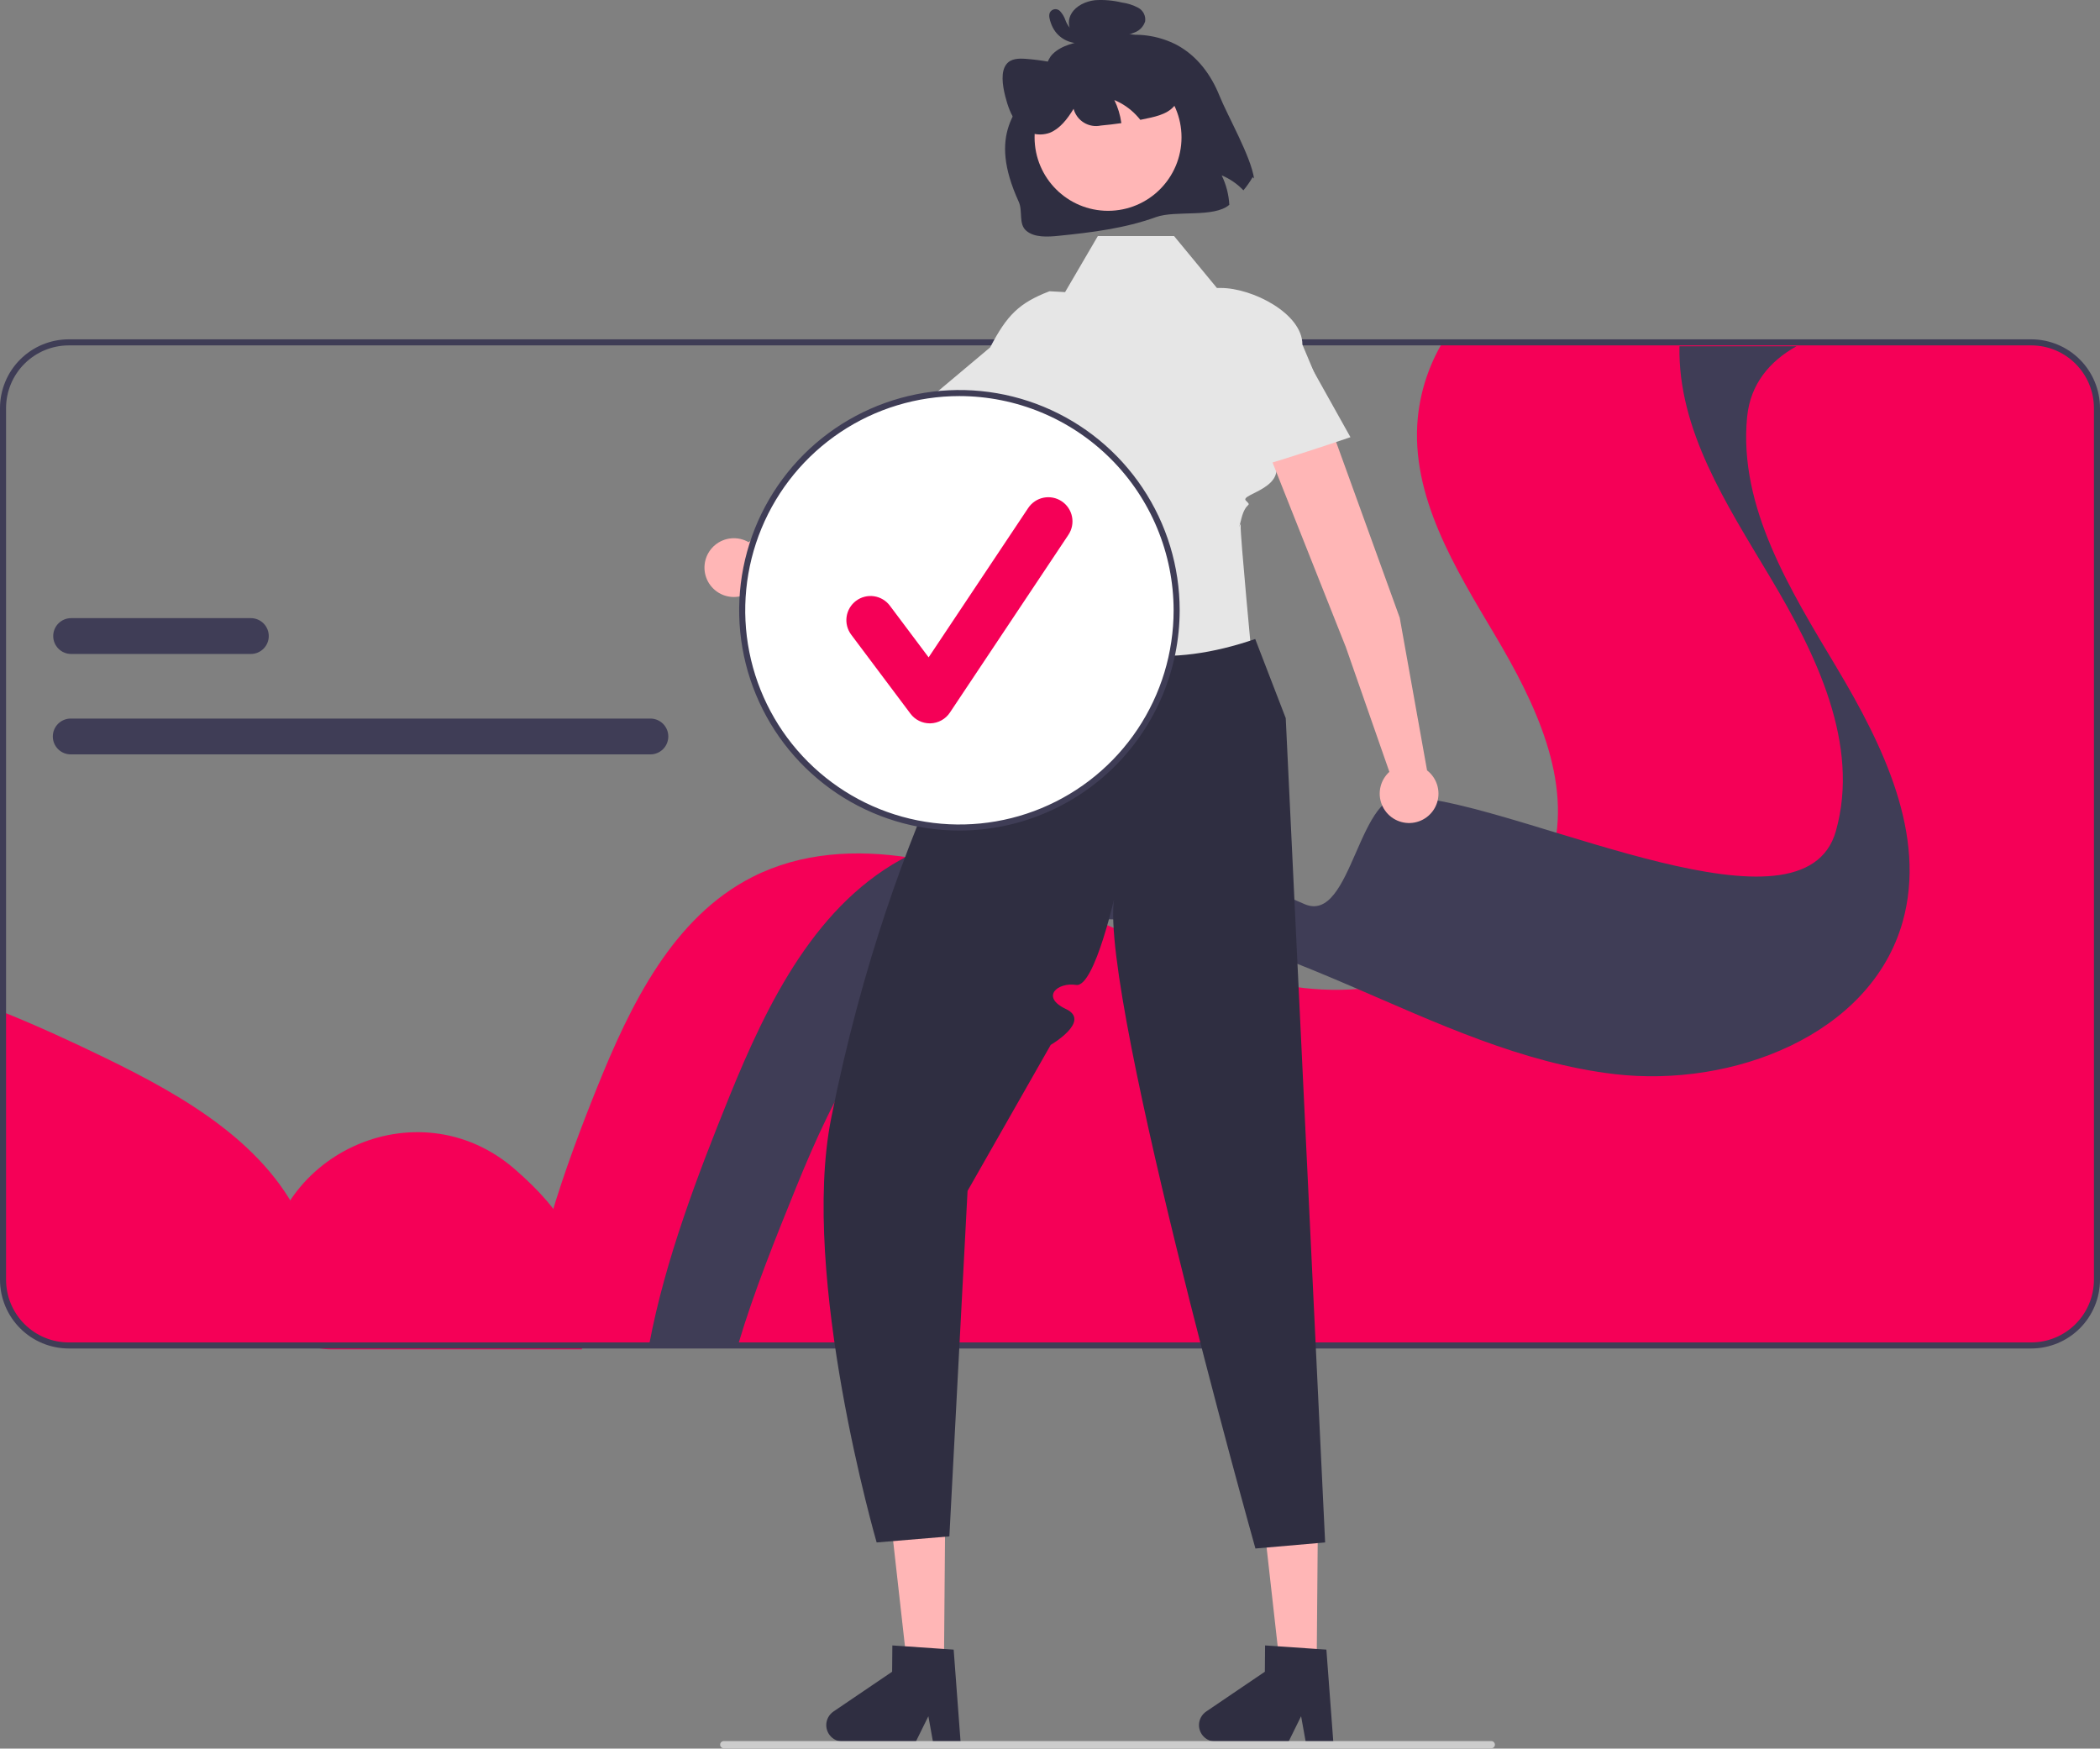 <svg width="693" height="577" viewBox="0 0 693 577" fill="none" xmlns="http://www.w3.org/2000/svg">
<rect x="0" y="0" width="693" height="577" fill="#808080" stroke="none"/>
<g clip-path="url(#clip0_57_335)">
<path d="M172.93 443.972H670.31C673.158 443.972 675.979 443.411 678.611 442.321C681.242 441.231 683.633 439.634 685.647 437.62C687.662 435.605 689.259 433.214 690.349 430.583C691.439 427.951 692 425.13 692 422.282V134.662C692.004 132.74 691.748 130.826 691.24 128.972C689.992 124.377 687.266 120.321 683.484 117.429C679.701 114.537 675.071 112.971 670.31 112.972H476.04C471.508 120.606 468.715 129.145 467.86 137.982C465.45 163.672 480.18 187.422 493.36 209.612C506.54 231.802 519.11 257.602 512.13 282.452C507.41 299.212 494.62 311.342 478.75 318.612C463.501 325.36 446.727 327.915 430.16 326.012C420.21 324.755 410.409 322.518 400.9 319.332C388.43 315.282 376.25 310.032 364.09 304.722C364.08 304.722 364.08 304.722 364.07 304.712C363.86 304.622 363.64 304.522 363.43 304.432C354.02 300.322 344.62 296.202 335.08 292.572C323.902 288.201 312.299 285.003 300.46 283.032C282.47 280.212 264.33 281.232 248.28 289.392C222.12 302.682 208.1 331.402 197.13 358.622C186.05 386.142 176.12 414.582 172.93 443.972Z" fill="#F50057"/>
<path d="M1 333.942V422.282C1 425.13 1.561 427.951 2.651 430.583C3.741 433.214 5.338 435.605 7.353 437.62C9.367 439.634 11.758 441.231 14.389 442.321C17.021 443.411 19.842 443.972 22.69 443.972H105.37C106.8 430.642 105.6 417.362 100.35 404.972C88.91 377.952 61.23 361.972 34.84 349.142C23.75 343.752 12.47 338.552 1 333.942Z" fill="#F50057"/>
<path d="M87.647 423.572V423.572C87.647 429.325 89.932 434.842 94 438.909C98.067 442.977 103.584 445.262 109.337 445.262H192.017C193.447 431.932 192.247 418.652 186.997 406.262C184.307 399.91 178.025 392.873 169.838 385.764C137.72 357.876 87.647 381.036 87.647 423.572Z" fill="#F50057"/>
<path d="M0 422.282V134.662C0.007 128.646 2.4 122.879 6.653 118.625C10.907 114.372 16.674 111.979 22.69 111.972H670.31C676.326 111.979 682.093 114.372 686.347 118.625C690.6 122.879 692.993 128.646 693 134.662V422.282C692.993 428.297 690.601 434.065 686.347 438.319C682.093 442.572 676.326 444.965 670.31 444.972H22.69C16.674 444.965 10.907 442.572 6.653 438.319C2.399 434.065 0.007 428.297 0 422.282V422.282ZM22.69 113.972C17.204 113.978 11.945 116.16 8.067 120.039C4.188 123.918 2.006 129.177 2 134.662V422.282C2.006 427.767 4.188 433.026 8.067 436.905C11.945 440.784 17.204 442.966 22.69 442.972H670.31C675.796 442.966 681.055 440.784 684.933 436.905C688.812 433.026 690.994 427.767 691 422.282V134.662C690.994 129.177 688.812 123.918 684.933 120.039C681.054 116.16 675.795 113.978 670.31 113.972H22.69Z" fill="#3F3D56"/>
<path d="M214.31 443.262H243.72C248.75 426.326 256.01 408.373 262.64 392.013C275.36 360.645 291.61 327.548 321.94 312.231C334.89 305.691 349.01 303.137 363.43 303.276C383.35 303.465 403.83 308.812 422.58 315.899C430.25 318.791 437.85 321.972 445.42 325.222C473.94 337.477 502.15 350.825 532.82 354.433C571.63 358.995 617.26 341.631 627.86 304.23C635.95 275.595 621.38 245.867 606.1 220.294C590.82 194.72 573.74 167.357 576.53 137.748C576.54 137.649 576.55 137.54 576.57 137.44C577.62 126.805 583.97 119.162 592.84 114.262H554.22C553.71 141.883 569.69 166.264 584.07 190.337C599.35 215.9 613.92 245.639 605.83 274.273C595.23 311.665 507.457 267.834 468.647 263.262C457.687 261.98 475.097 266.542 464.647 263.262C448.257 258.124 446.44 305.254 430.49 298.336C420.56 294.023 410.62 289.739 400.55 285.932C396.38 284.352 392.12 282.871 387.81 281.499C387.8 281.499 387.8 281.499 387.79 281.489C358.85 272.325 327.2 268.757 300.46 282.006C300.28 282.096 300.09 282.185 299.91 282.274C269.58 297.581 253.33 330.678 240.61 362.047C230.1 387.978 219.49 415.909 214.31 443.262Z" fill="#3F3D56"/>
<path d="M214.63 237.11H23.338C21.771 237.11 20.267 237.733 19.159 238.841C18.051 239.95 17.428 241.453 17.428 243.02C17.428 244.588 18.051 246.091 19.159 247.199C20.267 248.308 21.771 248.93 23.338 248.93H214.63C216.197 248.93 217.7 248.308 218.809 247.199C219.917 246.091 220.54 244.588 220.54 243.02C220.54 241.453 219.917 239.95 218.809 238.841C217.7 237.733 216.197 237.11 214.63 237.11V237.11Z" fill="#3F3D56"/>
<path d="M82.781 203.972H23.471C21.904 203.972 20.4 204.595 19.292 205.703C18.184 206.811 17.561 208.315 17.561 209.882C17.561 211.449 18.184 212.953 19.292 214.061C20.4 215.169 21.904 215.792 23.471 215.792H82.781C84.349 215.792 85.852 215.169 86.96 214.061C88.069 212.953 88.692 211.449 88.692 209.882C88.692 208.315 88.069 206.811 86.96 205.703C85.852 204.595 84.349 203.972 82.781 203.972H82.781Z" fill="#3F3D56"/>
<path d="M311.498 549.925L299.374 549.823L294.008 501.972L311.9 502.123L311.498 549.925Z" fill="#FFB6B6"/>
<path d="M272.665 569.203C272.655 570.64 273.214 572.023 274.222 573.048C275.229 574.073 276.602 574.657 278.039 574.671L302.143 574.872L306.362 566.319L307.912 574.915L317.007 574.998L314.71 544.336L311.546 544.126L298.64 543.236L294.476 542.957L294.403 551.632L275.041 564.765C274.315 565.258 273.72 565.919 273.306 566.692C272.893 567.465 272.673 568.326 272.665 569.203V569.203Z" fill="#2F2E41"/>
<path d="M434.498 549.925L422.374 549.823L417.008 501.972L434.9 502.123L434.498 549.925Z" fill="#FFB6B6"/>
<path d="M395.665 569.203C395.655 570.64 396.214 572.023 397.222 573.048C398.229 574.073 399.602 574.657 401.039 574.671L425.143 574.872L429.362 566.319L430.912 574.915L440.007 574.998L437.71 544.336L434.546 544.126L421.64 543.236L417.476 542.957L417.403 551.632L398.041 564.765C397.315 565.258 396.72 565.919 396.306 566.692C395.893 567.465 395.673 568.326 395.665 569.203Z" fill="#2F2E41"/>
<path d="M296.542 166.721L351.105 124.729C353.411 122.944 354.923 120.322 355.314 117.432C355.705 114.541 354.943 111.613 353.194 109.278C352.289 108.071 351.148 107.06 349.84 106.308C348.531 105.556 347.084 105.078 345.585 104.904C344.086 104.73 342.567 104.862 341.121 105.294C339.675 105.726 338.333 106.448 337.175 107.415L281.835 152.771L247.046 178.914C245.325 177.913 243.337 177.466 241.353 177.635C239.368 177.803 237.484 178.578 235.956 179.854C234.427 181.131 233.329 182.847 232.81 184.769C232.291 186.692 232.376 188.727 233.054 190.6C233.732 192.472 234.97 194.09 236.6 195.235C238.229 196.379 240.172 196.994 242.163 196.995C244.155 196.997 246.098 196.386 247.73 195.245C249.362 194.103 250.603 192.487 251.284 190.616L296.542 166.721Z" fill="#FFB6B6"/>
<path d="M341.013 176.374L338.608 230.088L420.294 239.972C413.866 218.389 403.326 188.41 408.156 173.389L341.013 176.374Z" fill="#A0616A"/>
<path d="M387.446 77.9H362.284L351.478 96.391L346.329 96.107C336.294 99.972 332.294 103.972 326.756 114.629L307.294 130.972L322.294 148.972C332.655 147.275 336.39 139.232 333.1 124.462C333.1 124.462 321.754 144.235 338.098 153.963C338.098 153.963 335.183 172.291 338.098 172.094C341.013 171.897 347.727 168.167 341.013 171.897C334.299 175.628 335.449 175.788 335.668 176.997C339.294 196.972 342.294 211.972 342.294 211.972L413.294 218.972C413.294 218.972 409.203 176.034 409.425 173.593C409.648 171.151 408.156 177.12 409.648 171.151C411.14 165.183 413.378 167.421 411.14 165.183C408.902 162.945 426.525 161.018 419.647 150.262L442.647 144.262L429.791 113.707C429.791 103.39 413.221 95.027 402.904 95.027H401.582L387.446 77.9Z" fill="#E6E6E6"/>
<path d="M414.223 210.859C386.446 220.413 361.439 218.315 340.294 199.972C340.294 199.972 334.344 221.972 328.319 218.972C322.294 215.972 325.272 224.367 323.617 227.444C321.86 230.712 323.9 236.224 318.097 238.098C312.294 239.972 314.474 245.48 312.595 249.533C299.449 277.897 284.437 318.047 274.294 368.972C263.872 421.301 289.294 508.972 289.294 508.972L313.294 506.972L319.294 392.972L346.737 344.786C346.737 344.786 360.219 336.936 351.756 332.954C343.294 328.972 348.963 324.037 355.129 325.005C361.294 325.972 368.294 293.972 368.294 293.972C359.504 316.064 414.294 510.972 414.294 510.972L437.294 508.972L424.294 236.972L414.223 210.859Z" fill="#2F2E41"/>
<path d="M402.379 31.478C405.107 38.272 412.802 51.631 413.844 58.919L413.375 58.457C412.48 59.986 411.463 61.44 410.334 62.805C408.311 60.68 405.867 58.999 403.158 57.871C404.637 60.906 405.494 64.206 405.677 67.578C400.668 71.94 387.874 69.308 381.482 71.633C371.195 75.365 360.274 76.694 349.491 77.797C345.663 78.191 341.379 78.43 338.697 76.168C336.015 73.907 337.612 69.719 336.169 66.551C325.89 43.986 335.376 35.845 343.436 25.613C345.209 23.362 345.202 20.002 347.36 17.853C350.354 14.876 354.944 13.96 359.176 13.226C358.077 13.284 356.981 13.058 355.994 12.57C355.008 12.081 354.163 11.347 353.543 10.438C352.998 9.522 352.717 8.474 352.731 7.408C352.744 6.343 353.052 5.302 353.619 4.4C355.133 1.891 358.278 0.432 361.312 0.067C364.301 -0.136 367.304 0.122 370.215 0.832C372.1 1.08 373.926 1.664 375.606 2.556C376.398 2.978 377.043 3.633 377.453 4.432C377.864 5.231 378.021 6.137 377.903 7.027C377.65 7.849 377.215 8.604 376.63 9.235C376.044 9.866 375.324 10.356 374.523 10.67C373.302 11.186 372.017 11.538 370.702 11.716C376.739 10.932 382.871 12.006 388.283 14.793C395.066 18.411 399.642 24.689 402.379 31.478Z" fill="#2F2E41"/>
<path d="M365.655 69.564C379.045 69.564 389.899 58.71 389.899 45.32C389.899 31.93 379.045 21.076 365.655 21.076C352.265 21.076 341.411 31.93 341.411 45.32C341.411 58.71 352.265 69.564 365.655 69.564Z" fill="#FFB6B6"/>
<path d="M388.984 32.321C387.578 36.569 383.561 37.938 379.848 38.792C378.677 39.065 377.499 39.319 376.311 39.545C375.872 38.997 375.405 38.459 374.918 37.952C372.895 35.826 370.451 34.146 367.742 33.017C368.913 35.414 369.692 37.985 370.047 40.629C367.803 40.955 365.546 41.221 363.276 41.427C361.356 41.836 359.353 41.492 357.679 40.465C356.006 39.438 354.791 37.808 354.286 35.911C352.22 39.289 349.777 42.471 346.436 43.813C344.526 44.5 342.446 44.556 340.501 43.974C338.556 43.392 336.849 42.203 335.63 40.58C333.629 38.139 332.515 34.86 331.713 31.696C330.765 27.933 330.238 23.6 332.1 21.213C333.591 19.281 336.163 19.246 338.537 19.418C343.776 19.819 348.959 20.759 354.005 22.222L354.432 23.182C353.565 17.973 355.446 12.96 358.927 11.177C361.274 9.985 364.099 10.185 366.843 10.427C370.368 10.584 373.851 11.258 377.18 12.426C381 13.895 384.272 16.509 386.55 19.909C388.986 23.608 390.196 28.652 388.984 32.321Z" fill="#2F2E41"/>
<path d="M354.422 9.661C354.661 9.59 354.041 9.681 354.256 9.687C354.149 9.681 354.043 9.666 353.939 9.642C353.921 9.639 353.679 9.562 353.84 9.618C353.48 9.511 353.159 9.301 352.915 9.015C352.346 8.311 351.899 7.515 351.593 6.663C351.208 5.536 350.589 4.503 349.776 3.633C349.546 3.401 349.264 3.227 348.953 3.125C348.643 3.023 348.312 2.995 347.989 3.044C347.666 3.094 347.359 3.219 347.093 3.409C346.828 3.599 346.61 3.849 346.459 4.139C345.987 5.184 346.418 6.47 346.755 7.496C347.103 8.562 347.62 9.565 348.287 10.466C349.404 11.94 350.926 13.056 352.667 13.68C354.683 14.412 356.88 14.475 358.934 13.859C359.205 13.746 359.438 13.557 359.604 13.315C359.77 13.072 359.861 12.787 359.868 12.493C359.874 12.2 359.795 11.91 359.64 11.661C359.485 11.411 359.261 11.212 358.994 11.088L355.569 9.686C355.389 9.607 355.195 9.564 354.998 9.559C354.801 9.555 354.605 9.59 354.421 9.661C354.238 9.732 354.07 9.839 353.928 9.975C353.786 10.112 353.671 10.275 353.592 10.455C353.513 10.635 353.47 10.829 353.465 11.026C353.461 11.223 353.496 11.419 353.567 11.603C353.638 11.786 353.745 11.954 353.882 12.096C354.018 12.239 354.181 12.353 354.361 12.432L357.786 13.834L357.847 11.063C357.419 11.186 356.98 11.261 356.536 11.287C356.062 11.335 355.584 11.315 355.115 11.227C354.667 11.168 354.226 11.061 353.801 10.907C353.529 10.807 353.262 10.694 353.001 10.568C352.906 10.522 352.813 10.474 352.72 10.425C352.726 10.428 352.328 10.196 352.503 10.305C352.06 10.022 351.644 9.698 351.261 9.338C351.126 9.21 351.001 9.072 350.889 8.924C350.694 8.684 350.513 8.433 350.347 8.172C350.009 7.62 349.742 7.027 349.551 6.409C349.464 6.149 349.391 5.885 349.331 5.617C349.314 5.47 349.288 5.325 349.251 5.182C349.124 4.84 349.276 5.381 349.129 5.529L348.498 5.994C348.379 6.029 348.254 6.038 348.132 6.018C348.01 5.998 347.894 5.952 347.792 5.881C347.718 5.776 347.734 5.793 347.841 5.933C347.966 6.098 348.081 6.271 348.184 6.451C348.41 6.873 348.615 7.307 348.797 7.75C349.174 8.693 349.651 9.593 350.219 10.434C350.775 11.286 351.586 11.939 352.536 12.303C353.486 12.666 354.526 12.72 355.509 12.457C355.878 12.31 356.174 12.024 356.334 11.661C356.493 11.298 356.504 10.886 356.363 10.515C356.213 10.15 355.926 9.857 355.564 9.697C355.202 9.538 354.793 9.525 354.422 9.661V9.661Z" fill="#2F2E41"/>
<path d="M316.609 273.067C356.2 273.067 388.294 240.972 388.294 201.382C388.294 161.791 356.2 129.697 316.609 129.697C277.019 129.697 244.924 161.791 244.924 201.382C244.924 240.972 277.019 273.067 316.609 273.067Z" fill="white"/>
<path d="M316.609 274.067C302.233 274.067 288.18 269.804 276.227 261.817C264.274 253.83 254.958 242.479 249.457 229.197C243.955 215.916 242.516 201.301 245.32 187.202C248.125 173.102 255.047 160.151 265.213 149.986C275.378 139.821 288.329 132.898 302.428 130.093C316.528 127.289 331.142 128.728 344.424 134.229C357.705 139.731 369.057 149.047 377.044 161C385.031 172.953 389.294 187.006 389.294 201.381C389.272 220.652 381.607 239.127 367.981 252.754C354.355 266.38 335.88 274.045 316.609 274.067V274.067ZM316.609 130.697C302.629 130.697 288.962 134.842 277.338 142.609C265.714 150.376 256.654 161.416 251.304 174.332C245.954 187.248 244.555 201.46 247.282 215.172C250.01 228.883 256.742 241.478 266.627 251.364C276.513 261.249 289.108 267.981 302.819 270.709C316.531 273.436 330.743 272.036 343.659 266.686C356.575 261.336 367.615 252.276 375.382 240.652C383.149 229.028 387.294 215.361 387.294 201.381C387.273 182.641 379.819 164.674 366.567 151.423C353.316 138.172 335.349 130.718 316.609 130.697V130.697Z" fill="#3F3D56"/>
<path d="M306.83 238.69C305.592 238.69 304.371 238.402 303.264 237.848C302.157 237.294 301.194 236.49 300.451 235.5L280.894 209.424C280.266 208.586 279.809 207.633 279.549 206.618C279.289 205.604 279.232 204.548 279.38 203.512C279.528 202.475 279.879 201.478 280.412 200.577C280.946 199.676 281.652 198.889 282.49 198.261C283.327 197.632 284.281 197.175 285.295 196.915C286.309 196.655 287.365 196.598 288.401 196.746C289.438 196.894 290.435 197.245 291.336 197.779C292.237 198.312 293.025 199.018 293.653 199.856L306.447 216.914L339.309 167.622C339.89 166.751 340.637 166.003 341.507 165.42C342.377 164.837 343.353 164.432 344.38 164.226C345.407 164.021 346.464 164.02 347.491 164.223C348.519 164.426 349.496 164.83 350.367 165.411C351.238 165.992 351.987 166.738 352.57 167.608C353.152 168.479 353.558 169.455 353.763 170.482C353.969 171.509 353.97 172.566 353.766 173.593C353.563 174.62 353.16 175.597 352.579 176.469L313.465 235.139C312.758 236.2 311.806 237.076 310.69 237.694C309.574 238.311 308.326 238.652 307.052 238.688C306.978 238.689 306.904 238.69 306.83 238.69Z" fill="#F50057"/>
<path d="M237.648 575.708C237.647 575.865 237.678 576.02 237.738 576.164C237.797 576.309 237.885 576.44 237.995 576.551C238.106 576.662 238.237 576.749 238.382 576.809C238.527 576.868 238.682 576.899 238.838 576.898H492.128C492.444 576.898 492.746 576.773 492.969 576.55C493.193 576.327 493.318 576.024 493.318 575.708C493.318 575.393 493.193 575.09 492.969 574.867C492.746 574.644 492.444 574.518 492.128 574.518H238.838C238.682 574.518 238.527 574.548 238.382 574.608C238.237 574.668 238.106 574.755 237.995 574.866C237.885 574.977 237.797 575.108 237.738 575.252C237.678 575.397 237.647 575.552 237.648 575.708Z" fill="#CCCCCC"/>
<path d="M461.911 203.833L438.478 139.094C437.477 136.354 435.439 134.117 432.804 132.867C430.168 131.616 427.147 131.452 424.392 132.41V132.41C422.966 132.905 421.657 133.686 420.543 134.704C419.429 135.721 418.534 136.956 417.912 138.331C417.291 139.706 416.956 141.193 416.928 142.702C416.901 144.211 417.18 145.709 417.75 147.106L444.154 213.609L458.494 254.694C457.017 256.031 455.988 257.789 455.545 259.73C455.103 261.672 455.269 263.703 456.021 265.547C456.773 267.391 458.074 268.958 459.748 270.037C461.422 271.115 463.387 271.653 465.377 271.575C467.367 271.498 469.285 270.81 470.87 269.605C472.455 268.4 473.631 266.736 474.237 264.839C474.844 262.942 474.852 260.905 474.26 259.003C473.669 257.102 472.506 255.429 470.93 254.211L461.911 203.833Z" fill="#FFB6B6"/>
<path d="M426.647 110.262L445.647 144.262C445.647 144.262 401.86 159.254 401.753 156.758C401.647 154.262 403.929 119.624 403.929 119.624L426.647 110.262Z" fill="#E6E6E6"/>
</g>
<defs>
<clipPath id="clip0_57_335">
<rect width="693" height="576.898" fill="white"/>
</clipPath>
</defs>
</svg>
